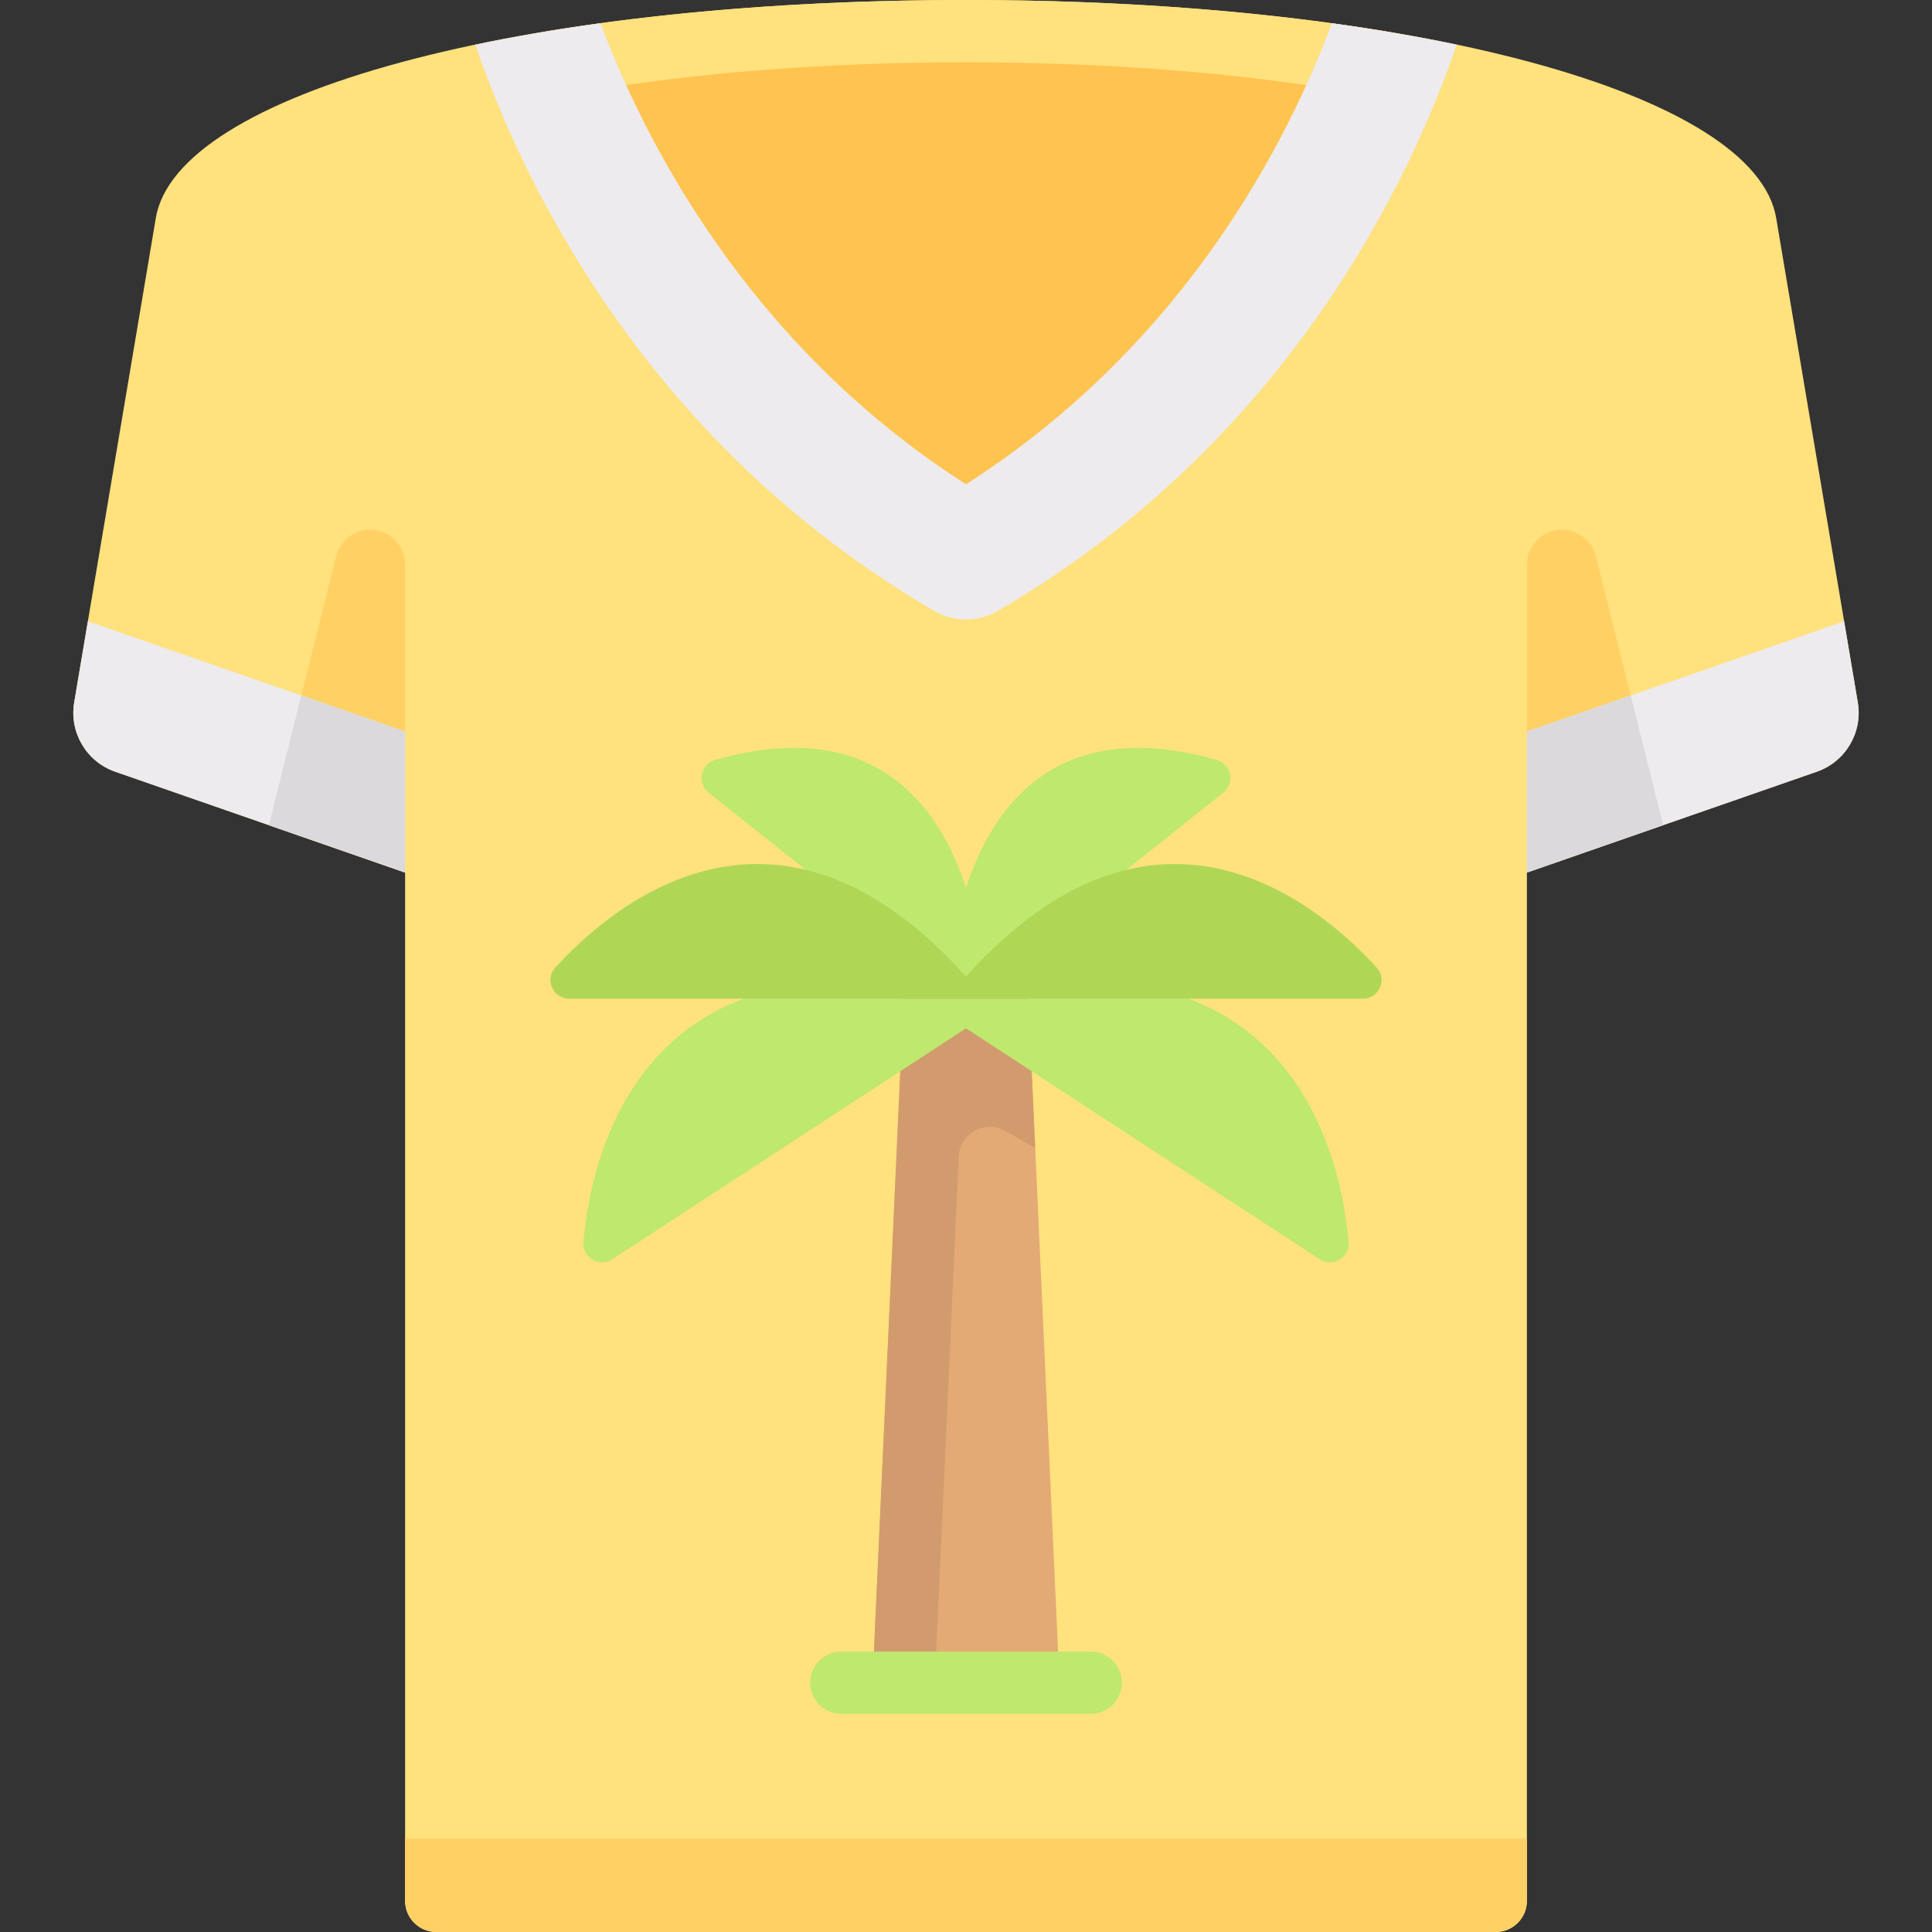 <?xml version="1.0" encoding="iso-8859-1"?>
<!-- Generator: Adobe Illustrator 19.0.0, SVG Export Plug-In . SVG Version: 6.00 Build 0)  -->
<svg version="1.1" id="Capa_1" xmlns="http://www.w3.org/2000/svg" xmlns:xlink="http://www.w3.org/1999/xlink" x="0px" y="0px"
	 viewBox="0 0 512 512" style="enable-background:new 0 0 512 512;" xml:space="preserve">
<rect x="0" y="0" width="512" height="512" fill="#333333" stroke="none"/>
<g>
	<path style="fill:#FFE17D;" d="M492.338,186.165L470.71,57.806C465.204,24.774,374.581,0,256,0S46.796,24.774,41.29,57.806
		L19.662,186.165c-1.339,7.946,3.251,15.698,10.862,18.344l76.831,26.717v272.516c0,4.56,3.697,8.258,8.258,8.258h280.774
		c4.561,0,8.258-3.698,8.258-8.258V231.226l76.831-26.717C489.087,201.862,493.676,194.11,492.338,186.165z"/>
	<path style="fill:#FFE17D;" d="M256,0c-42.294,0-80.997,3.165-113.585,8.719C154.091,41.581,184.956,106.394,256,147.673
		C327.044,106.394,357.909,41.581,369.585,8.719C336.997,3.165,298.294,0,256,0z"/>
</g>
<path style="fill:#FFC350;" d="M256,16.516c-37.564,0-71.939,2.811-100.882,7.744c10.37,29.187,37.783,86.751,100.882,123.414
	c63.099-36.662,90.511-94.227,100.882-123.414C327.939,19.327,293.564,16.516,256,16.516z"/>
<path style="fill:#FFD164;" d="M89.082,147.412l-17.816,71.264l36.089,12.549v-81.564c0-5.122-4.152-9.275-9.275-9.275l0,0
	C93.824,140.387,90.115,143.284,89.082,147.412z"/>
<polygon style="fill:#E3AA75;" points="272.516,264.258 239.484,264.258 231.226,445.935 280.774,445.935 "/>
<path style="fill:#D29B6E;" d="M274.332,304.21l-1.816-39.952h-33.032l-8.258,181.677h16.516l6.336-139.404
	c0.28-6.153,6.955-9.846,12.316-6.813L274.332,304.21z"/>
<g>
	<path style="fill:#BEE86E;" d="M314.996,264.668H197.004c-33.568,12.692-40.859,47.322-42.383,64.434
		c-0.369,4.146,4.166,6.883,7.652,4.607L256,272.516l93.727,61.193c3.486,2.276,8.021-0.461,7.652-4.607
		C355.855,311.99,348.564,277.36,314.996,264.668z"/>
	<path style="fill:#BEE86E;" d="M256,235.271c-7.116-21.816-24.371-45.865-66.437-33.89c-3.876,1.103-4.908,6.189-1.753,8.695
		L256,264.258l68.19-54.181c3.155-2.507,2.123-7.592-1.753-8.695C280.371,189.406,263.116,213.455,256,235.271z"/>
	<path style="fill:#BEE86E;" d="M289.032,454.194h-66.065c-4.565,0-8.258-3.694-8.258-8.258s3.694-8.258,8.258-8.258h66.065
		c4.565,0,8.258,3.694,8.258,8.258S293.597,454.194,289.032,454.194z"/>
</g>
<path style="fill:#EDEBED;" d="M19.662,186.165c-1.339,7.946,3.251,15.698,10.862,18.344l76.831,26.717v-37.348l-84.067-29.233
	L19.662,186.165z"/>
<polygon style="fill:#DBD9DC;" points="71.266,218.676 107.355,231.226 107.355,193.878 79.856,184.316 "/>
<path style="fill:#FFD164;" d="M422.918,147.412l17.816,71.264l-36.089,12.549v-81.564c0-5.122,4.152-9.275,9.275-9.275l0,0
	C418.176,140.387,421.885,143.284,422.918,147.412z"/>
<path style="fill:#EDEBED;" d="M492.338,186.165c1.339,7.946-3.251,15.698-10.862,18.344l-76.831,26.717v-37.348l84.067-29.233
	L492.338,186.165z"/>
<polygon style="fill:#DBD9DC;" points="440.734,218.676 404.645,231.226 404.645,193.878 432.144,184.316 "/>
<path style="fill:#FFD164;" d="M396.387,512H115.613c-4.561,0-8.258-3.697-8.258-8.258v-16.516h297.29v16.516
	C404.645,508.303,400.948,512,396.387,512z"/>
<path style="fill:#EDEBED;" d="M352.931,6.166C341.848,36.055,314.721,90.834,256,128.339
	C197.579,90.986,170.32,36.09,159.139,6.156c-11.76,1.611-22.852,3.513-33.185,5.68c11.821,34.561,44.257,105.094,121.748,150.123
	c2.565,1.492,5.435,2.234,8.298,2.234c2.863,0,5.734-0.742,8.298-2.234C341.789,116.93,374.225,46.398,386.046,11.836
	C375.734,9.674,364.665,7.775,352.931,6.166z"/>
<path style="fill:#AFD755;" d="M256,258.833c-49.652-55.398-92.721-20.041-108.845-2.422c-2.896,3.165-0.589,8.257,3.701,8.257
	h210.289c4.29,0,6.597-5.093,3.701-8.257C348.721,238.792,305.652,203.435,256,258.833z"/>
<g>
</g>
<g>
</g>
<g>
</g>
<g>
</g>
<g>
</g>
<g>
</g>
<g>
</g>
<g>
</g>
<g>
</g>
<g>
</g>
<g>
</g>
<g>
</g>
<g>
</g>
<g>
</g>
<g>
</g>
</svg>
